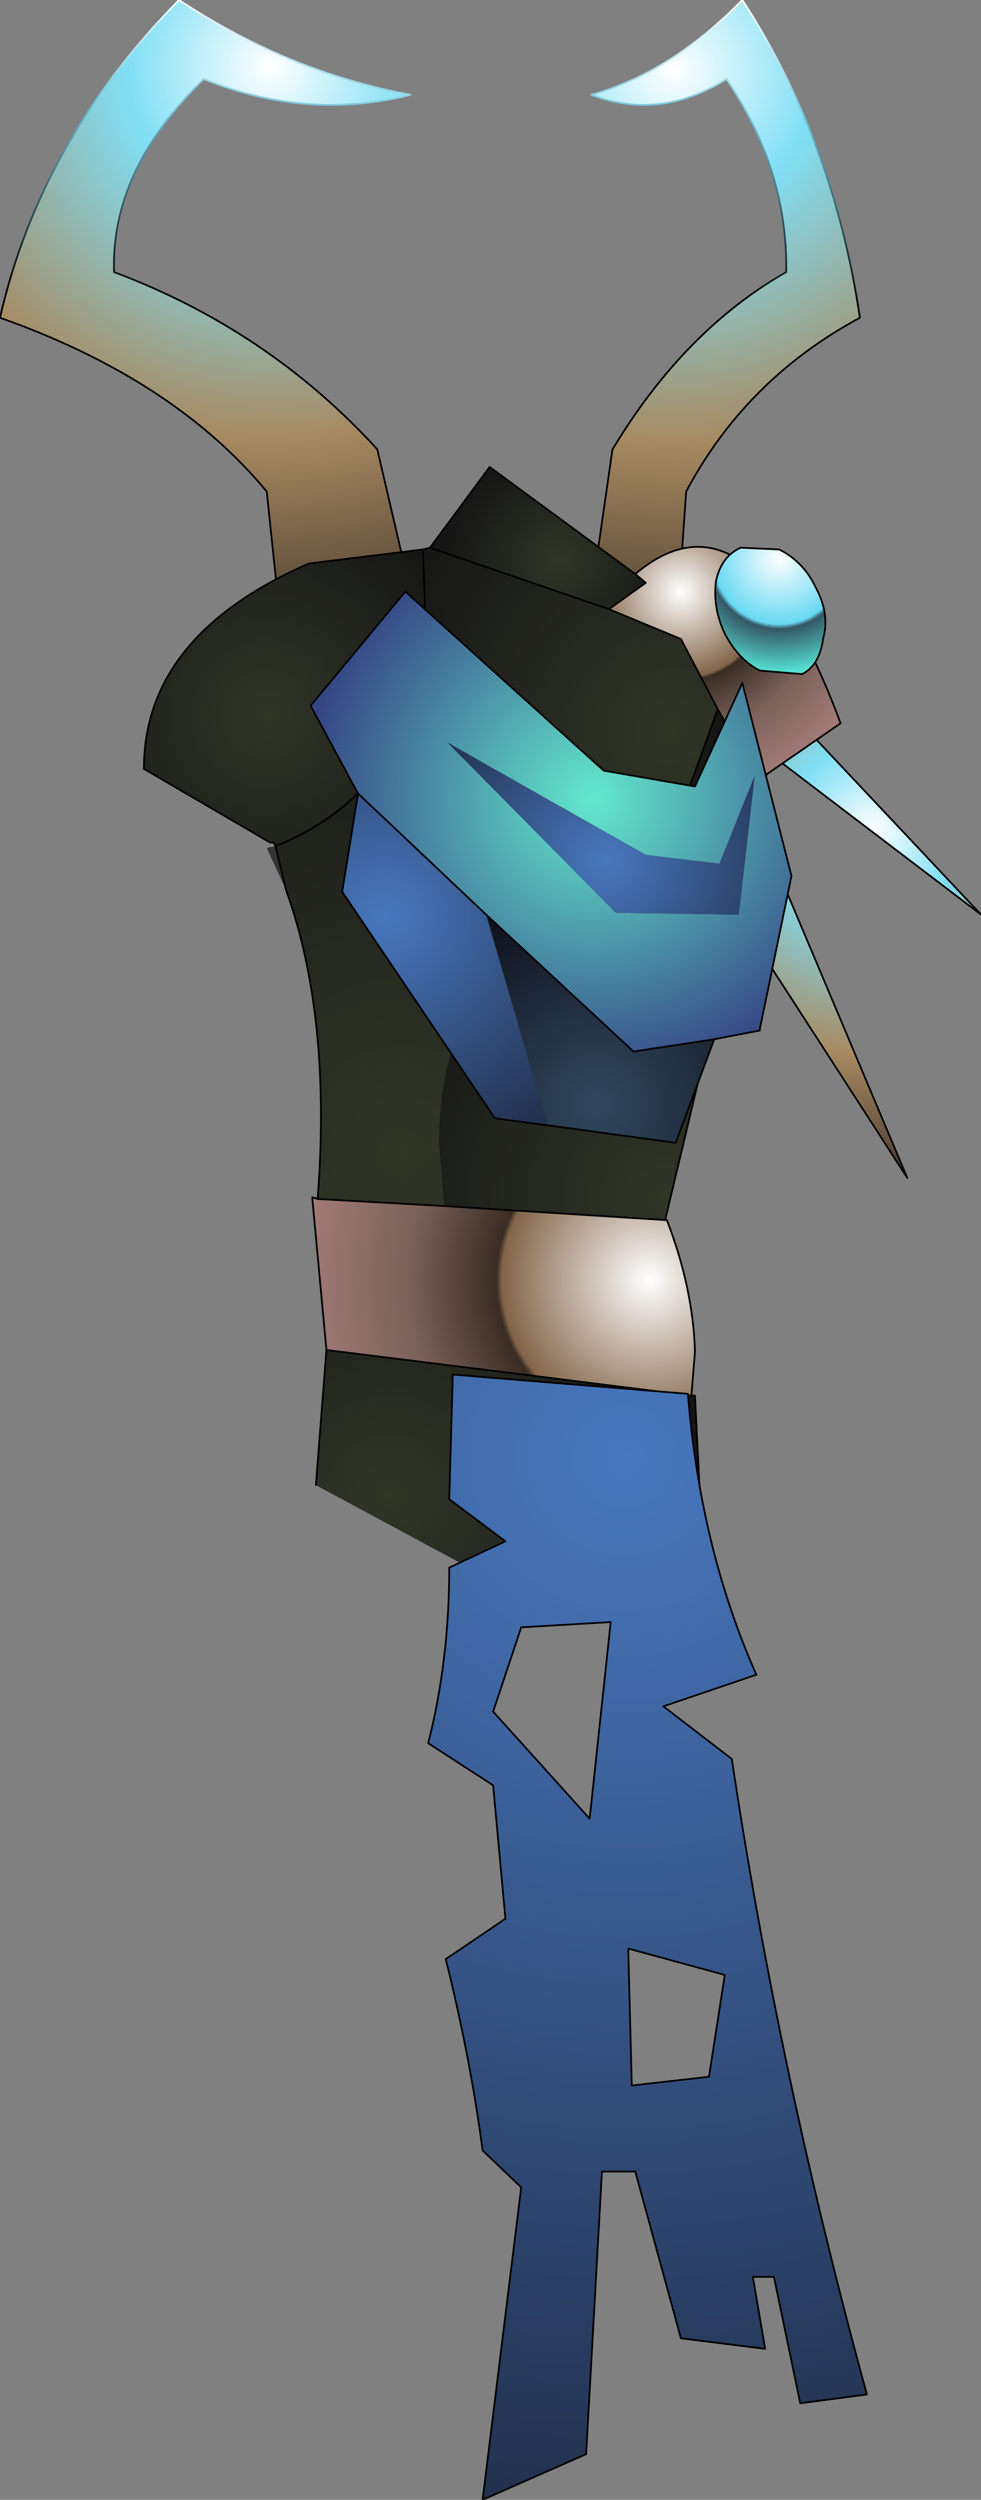 <?xml version="1.0" encoding="UTF-8" standalone="no"?>
<svg xmlns:ffdec="https://www.free-decompiler.com/flash" xmlns:xlink="http://www.w3.org/1999/xlink" ffdec:objectType="shape" height="142.4px" width="55.9px" xmlns="http://www.w3.org/2000/svg">
  <rect width="100%" height="100%" fill="#808080" stroke="none"/>
  <g transform="matrix(2.0, 0.0, 0.0, 2.0, 28.0, 59.4)">
    <path d="M-2.3 -27.0 Q-5.25 -26.25 -8.2 -27.45 -10.85 -24.85 -10.75 -21.95 -6.35 -20.3 -3.25 -16.9 L-2.2 -12.4 -5.95 -11.4 -6.4 -15.7 Q-9.05 -18.9 -14.0 -20.65 -12.85 -25.7 -8.9 -29.7 -5.8 -27.65 -2.3 -27.0" fill="url(#gradient0)" fill-rule="evenodd" stroke="none"/>
    <path d="M2.8 -12.4 L3.45 -16.9 Q5.5 -20.3 8.4 -21.95 8.45 -24.85 6.7 -27.45 4.8 -26.25 2.85 -27.0 5.15 -27.65 7.15 -29.7 9.75 -25.7 10.5 -20.65 7.25 -18.9 5.55 -15.7 L5.25 -11.4 2.8 -12.4" fill="url(#gradient1)" fill-rule="evenodd" stroke="none"/>
    <path d="M5.25 -11.4 L6.5 -10.9 M5.2 -10.8 L5.25 -11.4 2.8 -12.4 2.0 -12.75" fill="none" stroke="#000000" stroke-linecap="round" stroke-linejoin="round" stroke-width="0.05"/>
    <path d="M-2.3 -27.0 Q-5.8 -27.65 -8.9 -29.7 -12.85 -25.7 -14.0 -20.65 -9.05 -18.9 -6.4 -15.7 L-5.95 -11.4 -2.2 -12.4 -3.25 -16.9 Q-6.35 -20.3 -10.75 -21.95 -10.85 -24.85 -8.2 -27.45 -5.25 -26.25 -2.3 -27.0 M-2.2 -12.4 L-1.0 -12.75 M-5.9 -10.8 L-5.95 -11.4 -7.85 -10.9" fill="none" stroke="url(#gradient2)" stroke-linecap="round" stroke-linejoin="round" stroke-width="0.05"/>
    <path d="M2.8 -12.4 L3.45 -16.9 Q5.5 -20.3 8.4 -21.95 8.45 -24.85 6.7 -27.45 4.8 -26.25 2.85 -27.0 5.15 -27.65 7.15 -29.7 9.75 -25.7 10.5 -20.65 7.25 -18.9 5.55 -15.7 L5.25 -11.4" fill="none" stroke="url(#gradient3)" stroke-linecap="round" stroke-linejoin="round" stroke-width="0.05"/>
    <path d="M6.75 -11.3 L13.95 -3.65 6.2 -9.55 11.85 3.85 4.0 -8.3 6.75 -11.3" fill="url(#gradient4)" fill-rule="evenodd" stroke="none"/>
    <path d="M6.75 -11.3 L13.95 -3.65 6.2 -9.55 11.85 3.85 4.0 -8.3 6.75 -11.3 6.2 -11.9" fill="none" stroke="#000000" stroke-linecap="round" stroke-linejoin="round" stroke-width="0.05"/>
    <path d="M7.4 -7.8 L7.85 -7.65 7.5 -6.95 7.4 -7.8" fill="#836201" fill-rule="evenodd" stroke="none"/>
    <path d="M-5.1 4.45 L-5.1 4.4 -4.95 4.45 -5.1 4.45" fill="url(#gradient5)" fill-rule="evenodd" stroke="none"/>
    <path d="M-5.85 -4.35 L-6.4 -5.55 -6.15 -5.6 -5.85 -4.35" fill="#333333" fill-rule="evenodd" stroke="none"/>
    <path d="M-6.2 -5.7 L-6.25 -5.7 -6.3 -5.7 -6.2 -5.7" fill="url(#gradient6)" fill-rule="evenodd" stroke="none"/>
    <path d="M4.95 5.05 L5.0 5.05 Q5.75 7.0 5.8 8.8 L5.7 10.05 -4.7 8.75 -5.1 4.45 -4.95 4.45 -1.35 4.65 4.95 5.05" fill="url(#gradient7)" fill-rule="evenodd" stroke="none"/>
    <path d="M3.35 -12.35 L4.4 -13.1 4.1 -13.35 Q7.35 -16.1 9.95 -9.1 L7.85 -7.65 7.4 -7.8 6.45 -9.5 5.4 -11.5 3.35 -12.35" fill="url(#gradient8)" fill-rule="evenodd" stroke="none"/>
    <path d="M6.45 -9.5 L7.4 -7.8 7.5 -6.95 7.75 -4.2 7.3 -3.3 7.1 -2.95 6.75 -2.1 Q5.35 -3.9 3.4 -3.9 1.35 -3.9 -0.1 -1.95 -1.5 0.05 -1.5 2.85 L-1.35 4.65 -4.95 4.45 Q-4.55 -0.75 -5.85 -4.35 L-6.15 -5.6 Q-3.4 -6.7 -2.4 -9.3 -1.95 -10.55 -1.9 -12.15 L5.2 -6.05 6.45 -9.5" fill="url(#gradient9)" fill-rule="evenodd" stroke="none"/>
    <path d="M3.35 -12.35 L5.4 -11.5 6.45 -9.5 5.2 -6.05 -1.9 -12.15 -1.9 -12.65 -1.95 -14.05 -1.75 -14.1 3.35 -12.35" fill="url(#gradient10)" fill-rule="evenodd" stroke="none"/>
    <path d="M4.1 -13.35 L4.4 -13.1 3.35 -12.35 -1.75 -14.1 -0.05 -16.4 4.1 -13.35" fill="url(#gradient11)" fill-rule="evenodd" stroke="none"/>
    <path d="M-6.15 -5.6 L-6.2 -5.7 -6.3 -5.7 -9.9 -7.8 Q-9.9 -11.6 -5.2 -13.65 L-1.95 -14.05 -1.9 -12.65 -1.9 -12.15 Q-1.95 -10.55 -2.4 -9.3 -3.4 -6.7 -6.15 -5.6" fill="url(#gradient12)" fill-rule="evenodd" stroke="none"/>
    <path d="M5.7 10.05 L5.8 10.05 5.95 13.05 2.15 16.45 -5.0 12.6 -4.7 8.75 5.7 10.05" fill="url(#gradient13)" fill-rule="evenodd" stroke="none"/>
    <path d="M6.75 -2.1 L6.55 -1.65 4.95 5.05 -1.35 4.65 -1.5 2.85 Q-1.5 0.05 -0.1 -1.95 1.35 -3.9 3.4 -3.9 5.35 -3.9 6.75 -2.1" fill="url(#gradient14)" fill-rule="evenodd" stroke="none"/>
    <path d="M4.1 -13.35 L4.4 -13.1 3.35 -12.35 5.4 -11.5 6.45 -9.5 7.4 -7.8 7.5 -6.95 7.75 -4.2 7.3 -3.3 7.1 -2.95 6.75 -2.1 6.55 -1.65 4.95 5.05 5.0 5.05 Q5.75 7.0 5.8 8.8 L5.7 10.05 5.8 10.05 5.95 13.05 M7.85 -7.65 L9.95 -9.1 Q7.35 -16.1 4.1 -13.35 L-0.05 -16.4 -1.75 -14.1 3.35 -12.35 M7.5 -6.95 L7.85 -7.65 M-5.0 12.6 L-4.7 8.75 -5.1 4.45 -5.1 4.4 -4.95 4.45 Q-4.55 -0.75 -5.85 -4.35 L-6.15 -5.6 -6.2 -5.7 -6.25 -5.7 -6.3 -5.7 -9.9 -7.8 Q-9.9 -11.6 -5.2 -13.65 L-1.95 -14.05 -1.75 -14.1 M6.45 -9.5 L5.2 -6.05 -1.9 -12.15 Q-1.95 -10.55 -2.4 -9.3 -3.4 -6.7 -6.15 -5.6 M-1.35 4.65 L4.95 5.05 M-1.9 -12.15 L-1.9 -12.65 -1.95 -14.05 M-1.35 4.65 L-4.95 4.45 M-4.7 8.75 L5.7 10.05" fill="none" stroke="#000000" stroke-linecap="round" stroke-linejoin="round" stroke-width="0.05"/>
    <path d="M7.55 18.0 L4.9 18.9 6.85 20.4 Q8.2 29.4 10.7 38.5 L8.8 38.75 8.05 35.15 7.45 35.15 7.8 37.2 5.4 36.9 4.1 32.15 3.15 32.15 2.7 40.2 -0.25 41.5 0.85 32.6 -0.25 31.55 Q-0.6 28.9 -1.3 26.1 L0.4 24.95 0.05 21.15 -1.8 19.95 Q-1.2 17.6 -1.2 14.95 L0.4 14.2 -1.2 13.0 -1.1 9.45 5.6 10.0 Q5.95 14.4 7.55 18.0 M2.8 22.1 L3.4 16.5 0.85 16.65 0.05 19.05 2.8 22.1 M4.0 29.7 L6.2 29.45 6.65 26.55 3.9 25.8 4.0 29.7" fill="url(#gradient15)" fill-rule="evenodd" stroke="none"/>
    <path d="M7.55 18.0 Q5.95 14.4 5.6 10.0 L-1.1 9.45 -1.2 13.0 0.4 14.2 -1.2 14.95 Q-1.2 17.6 -1.8 19.95 L0.05 21.15 0.4 24.95 -1.3 26.1 Q-0.6 28.9 -0.25 31.55 L0.85 32.6 -0.25 41.5 2.7 40.2 3.15 32.15 4.1 32.15 5.4 36.9 7.8 37.2 7.45 35.15 8.05 35.15 8.8 38.75 10.7 38.5 Q8.2 29.4 6.85 20.4 L4.9 18.9 7.55 18.0 M2.8 22.1 L3.4 16.5 0.85 16.65 0.05 19.05 2.8 22.1 M4.0 29.7 L6.2 29.45 6.65 26.55 3.9 25.8 4.0 29.7 Z" fill="none" stroke="#000000" stroke-linecap="round" stroke-linejoin="round" stroke-width="0.05"/>
    <path d="M9.45 -11.5 Q9.35 -10.75 8.85 -10.5 L7.65 -10.6 Q7.05 -10.9 6.65 -11.65 6.3 -12.4 6.4 -13.15 6.55 -13.85 7.1 -14.1 L8.2 -14.05 Q8.9 -13.7 9.25 -12.95 9.65 -12.2 9.45 -11.5" fill="url(#gradient16)" fill-rule="evenodd" stroke="none"/>
    <path d="M9.45 -11.5 Q9.35 -10.75 8.85 -10.5 L7.65 -10.6 Q7.05 -10.9 6.65 -11.65 6.3 -12.4 6.4 -13.15 6.55 -13.85 7.1 -14.1 L8.2 -14.05 Q8.9 -13.7 9.25 -12.95 9.65 -12.2 9.45 -11.5 Z" fill="none" stroke="#000000" stroke-linecap="round" stroke-linejoin="round" stroke-width="0.05"/>
    <path d="M-3.8 -7.1 L-5.15 -9.6 -2.45 -12.85 3.2 -7.75 5.8 -7.3 7.15 -10.25 8.55 -4.75 7.65 -0.4 7.65 -0.35 6.35 -0.1 4.05 0.25 -0.15 -3.65 -3.8 -7.1 M6.5 -5.1 L4.4 -5.35 -1.25 -8.55 3.55 -3.7 7.05 -3.65 7.5 -7.6 6.5 -5.1" fill="url(#gradient17)" fill-rule="evenodd" stroke="none"/>
    <path d="M-0.15 -3.65 L4.05 0.25 6.35 -0.1 5.25 2.85 1.6 2.35 -0.15 -3.65" fill="url(#gradient18)" fill-rule="evenodd" stroke="none"/>
    <path d="M6.5 -5.1 L7.5 -7.6 7.05 -3.65 3.55 -3.7 -1.25 -8.55 4.4 -5.35 6.5 -5.1" fill="url(#gradient19)" fill-rule="evenodd" stroke="none"/>
    <path d="M-3.8 -7.1 L-0.15 -3.65 1.6 2.35 0.1 2.15 -4.25 -4.3 -3.8 -7.1" fill="url(#gradient20)" fill-rule="evenodd" stroke="none"/>
    <path d="M6.35 -0.1 L7.65 -0.35 7.65 -0.4 8.55 -4.75 7.15 -10.25 5.8 -7.3 3.2 -7.75 -2.45 -12.85 -5.15 -9.6 -3.8 -7.1 -0.15 -3.65 4.05 0.25 6.35 -0.1 5.25 2.85 1.6 2.35 0.1 2.15 -4.25 -4.3 -3.8 -7.1" fill="none" stroke="#000000" stroke-linecap="round" stroke-linejoin="round" stroke-width="0.05"/>
  </g>
  <defs>
    <radialGradient cx="0" cy="0" gradientTransform="matrix(0.02, 0.0, 0.0, 0.02, -6.3, -27.8)" gradientUnits="userSpaceOnUse" id="gradient0" r="819.2" spreadMethod="pad">
      <stop offset="0.0" stop-color="#ffffff"/>
      <stop offset="0.247" stop-color="#81dff5"/>
      <stop offset="0.647" stop-color="#a78a61"/>
      <stop offset="1.0" stop-color="#493a2e"/>
    </radialGradient>
    <radialGradient cx="0" cy="0" gradientTransform="matrix(0.02, 0.0, 0.0, 0.02, 5.2, -27.7)" gradientUnits="userSpaceOnUse" id="gradient1" r="819.2" spreadMethod="pad">
      <stop offset="0.0" stop-color="#ffffff"/>
      <stop offset="0.247" stop-color="#81dff5"/>
      <stop offset="0.647" stop-color="#a78a61"/>
      <stop offset="1.0" stop-color="#493a2e"/>
    </radialGradient>
    <linearGradient gradientTransform="matrix(-6.0E-4, 0.011, -0.011, -7.0E-4, -12.7, -21.0)" gradientUnits="userSpaceOnUse" id="gradient2" spreadMethod="pad" x1="-819.2" x2="819.2">
      <stop offset="0.0" stop-color="#ffffff"/>
      <stop offset="0.18" stop-color="#6cc1d7"/>
      <stop offset="0.471" stop-color="#000000"/>
    </linearGradient>
    <linearGradient gradientTransform="matrix(-1.0E-4, 0.011, -0.011, -1.0E-4, 5.95, -20.55)" gradientUnits="userSpaceOnUse" id="gradient3" spreadMethod="pad" x1="-819.2" x2="819.2">
      <stop offset="0.0" stop-color="#ffffff"/>
      <stop offset="0.18" stop-color="#6cc1d7"/>
      <stop offset="0.471" stop-color="#000000"/>
    </linearGradient>
    <radialGradient cx="0" cy="0" gradientTransform="matrix(0.012, 0.0, 0.0, 0.012, 10.85, -6.05)" gradientUnits="userSpaceOnUse" id="gradient4" r="819.2" spreadMethod="pad">
      <stop offset="0.0" stop-color="#ffffff"/>
      <stop offset="0.247" stop-color="#81dff5"/>
      <stop offset="0.647" stop-color="#a78a61"/>
      <stop offset="1.0" stop-color="#493a2e"/>
    </radialGradient>
    <radialGradient cx="0" cy="0" gradientTransform="matrix(0.01, 4.0E-4, -5.0E-4, 0.01, 3.05, 6.65)" gradientUnits="userSpaceOnUse" id="gradient5" r="819.2" spreadMethod="pad">
      <stop offset="0.0" stop-color="#a89786"/>
      <stop offset="1.0" stop-color="#484037"/>
    </radialGradient>
    <radialGradient cx="0" cy="0" gradientTransform="matrix(0.008, 0.0, 0.0, 0.008, -4.5, -11.0)" gradientUnits="userSpaceOnUse" id="gradient6" r="819.2" spreadMethod="pad">
      <stop offset="0.0" stop-color="#454545"/>
      <stop offset="1.0" stop-color="#1b1b1b"/>
    </radialGradient>
    <radialGradient cx="0" cy="0" gradientTransform="matrix(0.012, 0.0, 0.0, 0.012, 4.5, 6.75)" gradientUnits="userSpaceOnUse" id="gradient7" r="819.2" spreadMethod="pad">
      <stop offset="0.0" stop-color="#ffffff"/>
      <stop offset="0.427" stop-color="#836549"/>
      <stop offset="0.443" stop-color="#392d24"/>
      <stop offset="0.698" stop-color="#7a615a"/>
      <stop offset="1.0" stop-color="#a27a77"/>
    </radialGradient>
    <radialGradient cx="0" cy="0" gradientTransform="matrix(0.007, 0.0, 0.0, 0.007, 5.4, -12.85)" gradientUnits="userSpaceOnUse" id="gradient8" r="819.2" spreadMethod="pad">
      <stop offset="0.0" stop-color="#ffffff"/>
      <stop offset="0.427" stop-color="#836549"/>
      <stop offset="0.443" stop-color="#392d24"/>
      <stop offset="0.698" stop-color="#7a615a"/>
      <stop offset="1.0" stop-color="#a27a77"/>
    </radialGradient>
    <radialGradient cx="0" cy="0" gradientTransform="matrix(0.019, 0.0, 0.0, 0.019, -2.55, 3.15)" gradientUnits="userSpaceOnUse" id="gradient9" r="819.2" spreadMethod="pad">
      <stop offset="0.0" stop-color="#313627"/>
      <stop offset="1.0" stop-color="#151515"/>
    </radialGradient>
    <radialGradient cx="0" cy="0" gradientTransform="matrix(0.011, 0.0, 0.0, 0.011, 5.1, -8.9)" gradientUnits="userSpaceOnUse" id="gradient10" r="819.2" spreadMethod="pad">
      <stop offset="0.0" stop-color="#313627"/>
      <stop offset="1.0" stop-color="#151515"/>
    </radialGradient>
    <radialGradient cx="0" cy="0" gradientTransform="matrix(0.004, 0.0, 0.0, 0.004, 1.95, -13.75)" gradientUnits="userSpaceOnUse" id="gradient11" r="819.2" spreadMethod="pad">
      <stop offset="0.0" stop-color="#313627"/>
      <stop offset="1.0" stop-color="#151515"/>
    </radialGradient>
    <radialGradient cx="0" cy="0" gradientTransform="matrix(0.008, 0.0, 0.0, 0.008, -6.4, -9.35)" gradientUnits="userSpaceOnUse" id="gradient12" r="819.2" spreadMethod="pad">
      <stop offset="0.0" stop-color="#313627"/>
      <stop offset="1.0" stop-color="#151515"/>
    </radialGradient>
    <radialGradient cx="0" cy="0" gradientTransform="matrix(0.011, 0.0, 0.0, 0.011, -2.9, 12.9)" gradientUnits="userSpaceOnUse" id="gradient13" r="819.2" spreadMethod="pad">
      <stop offset="0.0" stop-color="#313627"/>
      <stop offset="1.0" stop-color="#151515"/>
    </radialGradient>
    <radialGradient cx="0" cy="0" gradientTransform="matrix(0.011, 0.0, 0.0, 0.011, 4.95, 4.4)" gradientUnits="userSpaceOnUse" id="gradient14" r="819.2" spreadMethod="pad">
      <stop offset="0.0" stop-color="#313627"/>
      <stop offset="1.0" stop-color="#151515"/>
    </radialGradient>
    <radialGradient cx="0" cy="0" gradientTransform="matrix(0.037, 0.0, 0.0, 0.037, 3.8, 11.8)" gradientUnits="userSpaceOnUse" id="gradient15" r="819.2" spreadMethod="pad">
      <stop offset="0.0" stop-color="#4878bf"/>
      <stop offset="1.0" stop-color="#22304d"/>
    </radialGradient>
    <radialGradient cx="0" cy="0" gradientTransform="matrix(0.004, 0.0, 0.0, 0.004, 8.2, -13.8)" gradientUnits="userSpaceOnUse" id="gradient16" r="819.2" spreadMethod="pad">
      <stop offset="0.0" stop-color="#ffffff"/>
      <stop offset="0.573" stop-color="#69d9f3"/>
      <stop offset="0.612" stop-color="#345765"/>
      <stop offset="1.0" stop-color="#56e4d6"/>
    </radialGradient>
    <radialGradient cx="0" cy="0" gradientTransform="matrix(0.01, 0.0, 0.0, 0.01, 2.9, -6.95)" gradientUnits="userSpaceOnUse" id="gradient17" r="819.2" spreadMethod="pad">
      <stop offset="0.0" stop-color="#63e9cd"/>
      <stop offset="1.0" stop-color="#364685"/>
    </radialGradient>
    <radialGradient cx="0" cy="0" gradientTransform="matrix(0.008, 0.0, 0.0, 0.008, 3.0, 1.75)" gradientUnits="userSpaceOnUse" id="gradient18" r="819.2" spreadMethod="pad">
      <stop offset="0.0" stop-color="#314960"/>
      <stop offset="1.0" stop-color="#0c0c16"/>
    </radialGradient>
    <radialGradient cx="0" cy="0" gradientTransform="matrix(0.007, 0.0, 0.0, 0.007, 3.25, -5.2)" gradientUnits="userSpaceOnUse" id="gradient19" r="819.2" spreadMethod="pad">
      <stop offset="0.0" stop-color="#4878bf"/>
      <stop offset="1.0" stop-color="#22304d"/>
    </radialGradient>
    <radialGradient cx="0" cy="0" gradientTransform="matrix(0.009, 0.0, 0.0, 0.009, -3.0, -3.6)" gradientUnits="userSpaceOnUse" id="gradient20" r="819.2" spreadMethod="pad">
      <stop offset="0.0" stop-color="#4878bf"/>
      <stop offset="1.0" stop-color="#22304d"/>
    </radialGradient>
  </defs>
</svg>
